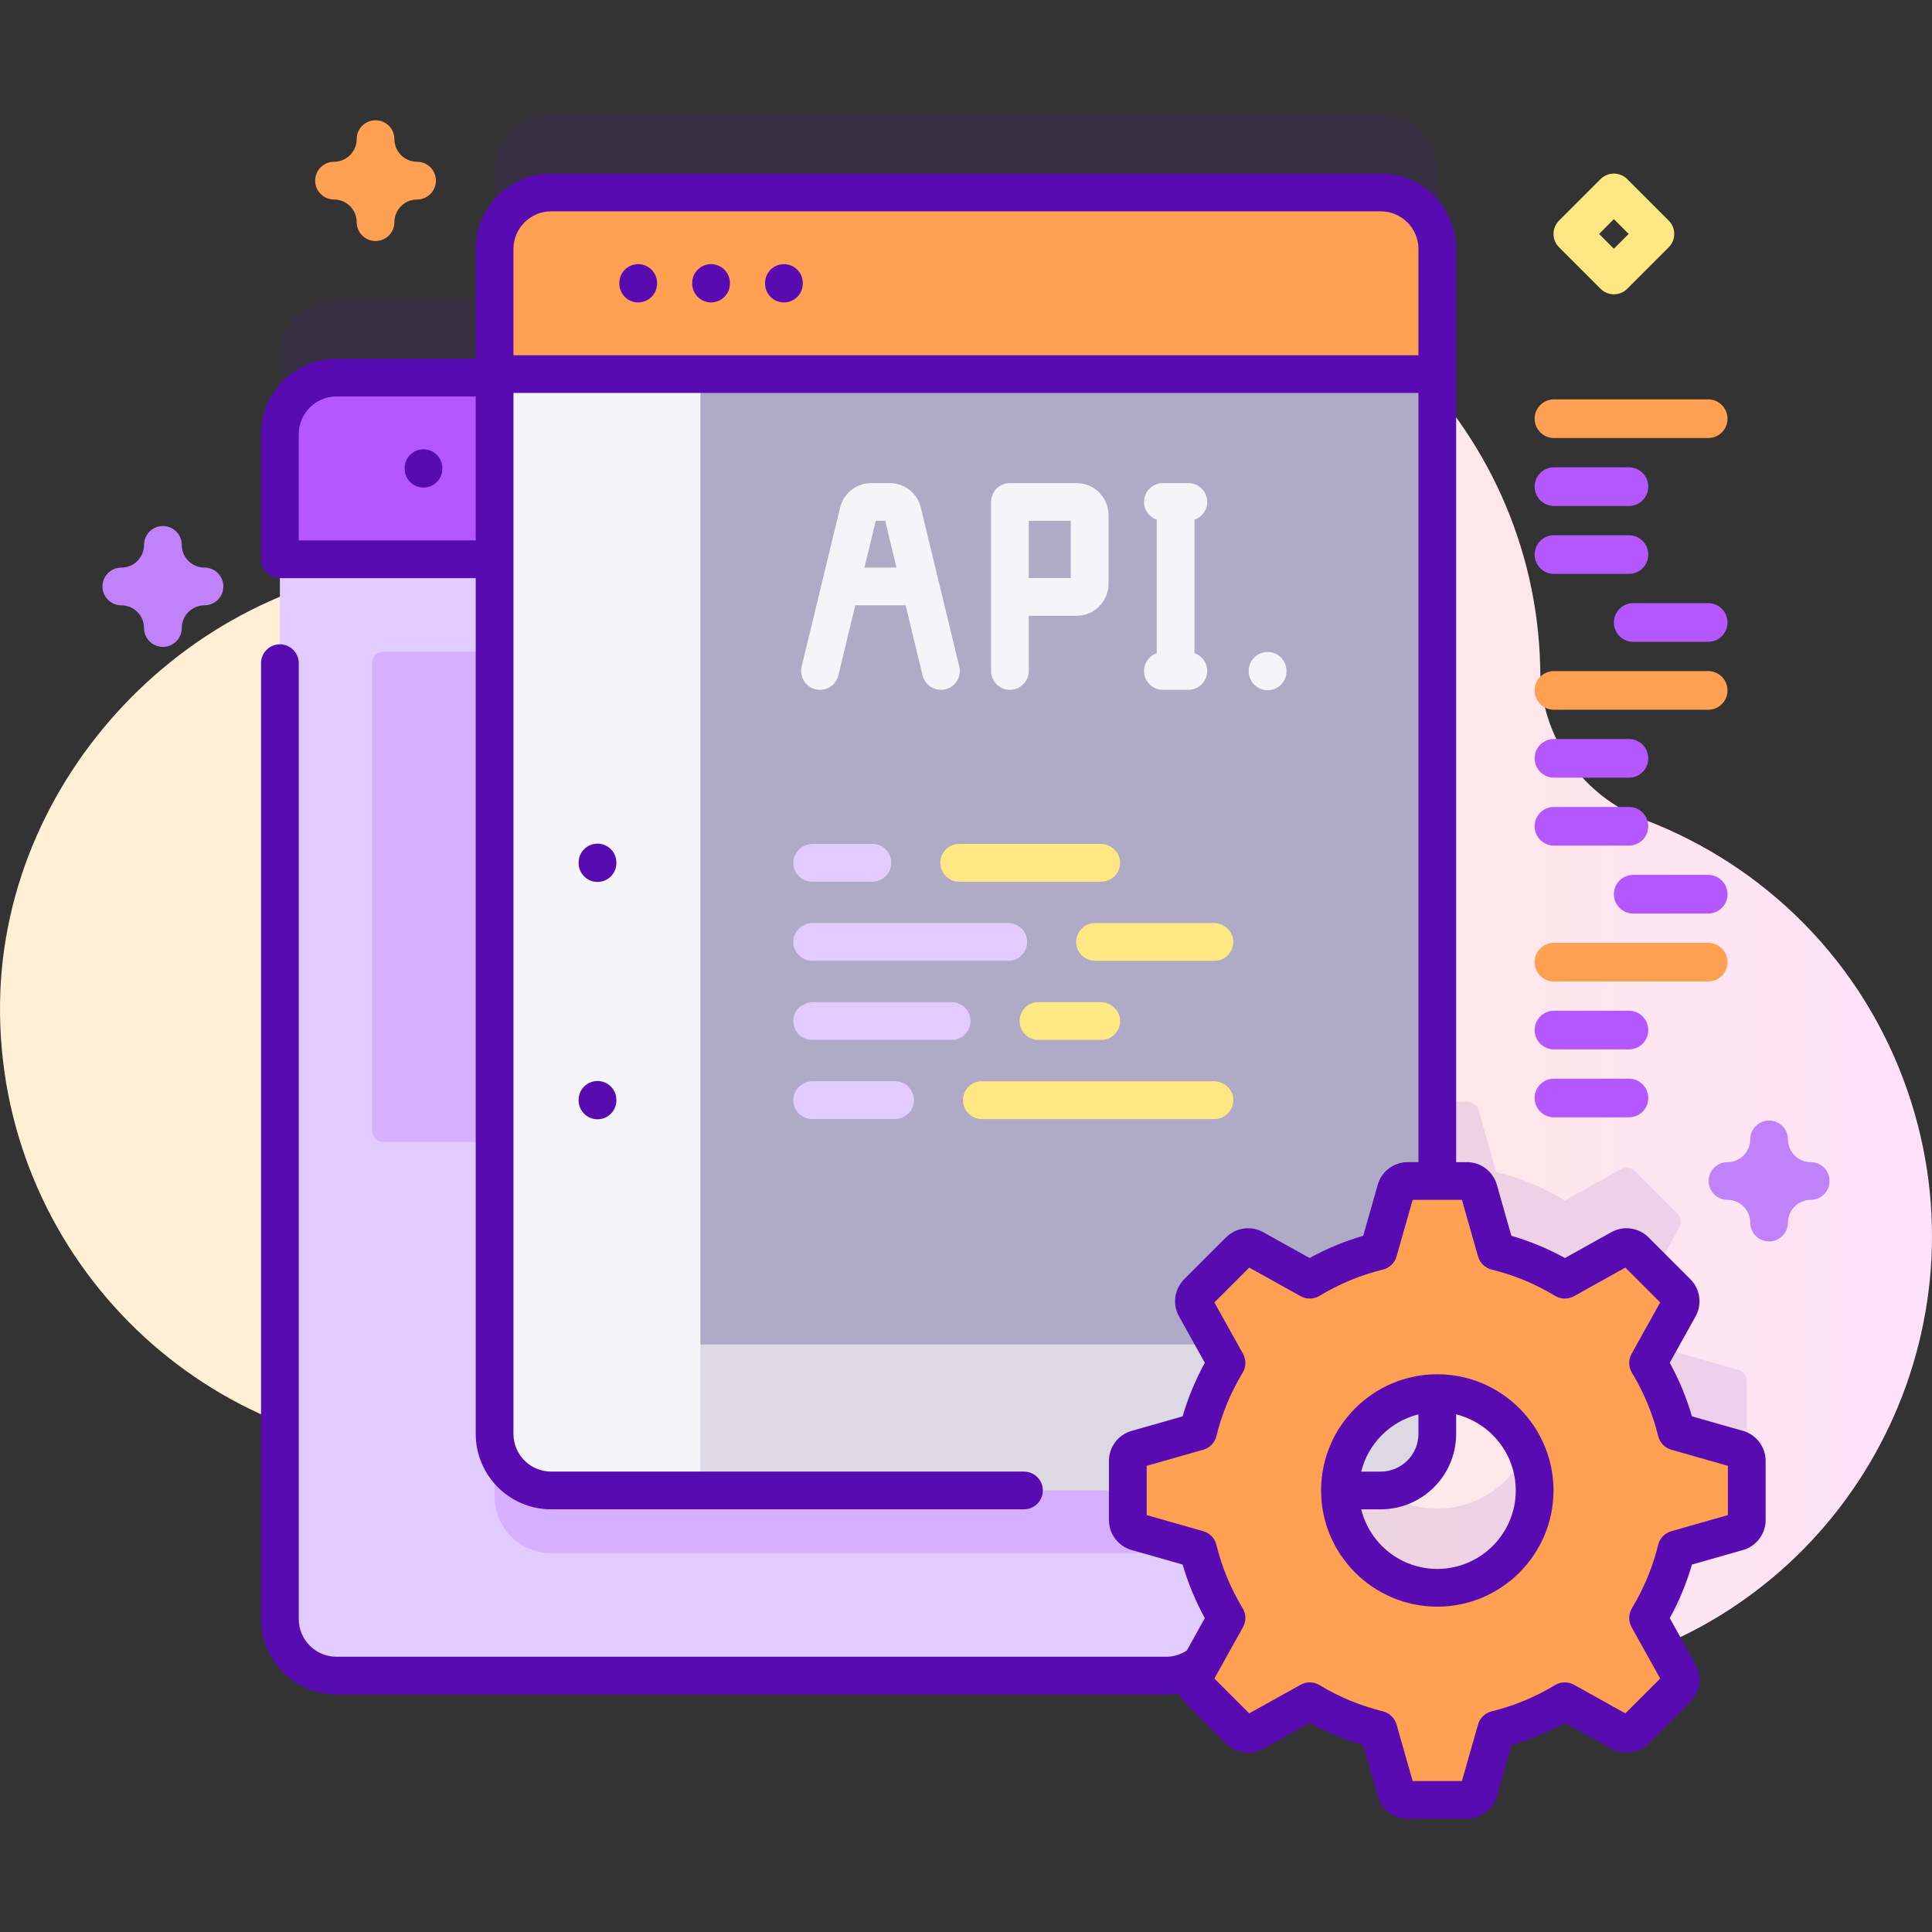 <svg id="Capa_1" enable-background="new 0 0 512 512" height="512" viewBox="0 0 512 512" width="512" xmlns="http://www.w3.org/2000/svg" xmlns:xlink="http://www.w3.org/1999/xlink"><rect x="0" y="0" width="512" height="512" fill="#333333" stroke="none"/><linearGradient id="SVGID_1_" gradientUnits="userSpaceOnUse" x1="225.816" x2="864.887" y1="253.5" y2="253.5"><stop offset=".001" stop-color="#fff0d5"/><stop offset=".511" stop-color="#ffdfff"/><stop offset="1" stop-color="#d9ceff"/></linearGradient><path d="m505.626 289.418c-11.826-34.61-38.138-60.16-69.852-72.202-16.43-6.239-27.346-21.856-27.587-39.429-.005-.384-.012-.769-.021-1.154-1.507-64.582-55.488-116.33-120.077-115.221-38.094.654-71.788 19.355-92.905 47.92-18.185 24.599-46.49 39.965-77.08 39.949-.898 0-1.797.009-2.7.029-61.917 1.354-114.567 54.478-115.393 116.403-.879 65.932 52.303 119.654 118.032 119.654 50.947 0 94.349-32.277 110.886-77.497 4.327-11.832 17.152-18.174 29.283-14.772.151.042.303.085.455.127 11.099 3.064 18.458 13.64 17.55 25.119-1.217 15.383.581 31.255 5.798 46.796 20.521 61.135 87.188 94.685 148.493 74.68 62.711-20.465 96.379-88.184 75.118-150.402z" fill="url(#SVGID_1_)"/><path d="m460.567 363.017-16.276-4.635c-1.594-6.498-4.16-12.617-7.537-18.186l8.235-14.791c.698-1.258.479-2.831-.538-3.848l-11.124-11.124c-1.018-1.018-2.591-1.236-3.848-.538l-14.792 8.235c-5.569-3.377-11.688-5.943-18.186-7.536l-4.635-16.276c-.395-1.388-1.661-2.343-3.104-2.343h-7.865v-246.985c0-8.274-6.715-14.99-14.99-14.99h-219.847c-8.274 0-14.99 6.715-14.99 14.99v34.083h-41.907c-8.271 0-14.992 6.721-14.992 14.992v314.005c0 8.281 6.721 14.992 14.992 14.992h219.845c3.538 0 6.786-1.235 9.352-3.288l-1.555 2.792c-.698 1.257-.479 2.831.538 3.848l11.124 11.124c1.018 1.018 2.591 1.236 3.848.538l14.792-8.235c5.568 3.377 11.688 5.943 18.186 7.537l4.635 16.276c.395 1.388 1.661 2.343 3.104 2.343h15.73c1.443 0 2.709-.955 3.104-2.343l4.635-16.276c6.498-1.594 12.617-4.159 18.186-7.537l14.792 8.235c1.258.698 2.83.479 3.848-.538l11.124-11.124c1.018-1.018 1.236-2.591.538-3.848l-8.235-14.792c3.377-5.568 5.943-11.688 7.537-18.186l16.276-4.635c1.388-.395 2.343-1.661 2.343-3.104v-15.729c0-1.442-.955-2.708-2.343-3.103zm-136.683 46.834c.069-.585.115-1.177.115-1.781v-2.087c.339.602.683 1.201 1.041 1.791zm57.013-10.07c-14.245 0-25.794-11.549-25.796-25.793h10.806c8.274 0 14.99-6.715 14.99-14.99v-10.809c14.246 0 25.796 11.55 25.796 25.796s-11.55 25.796-25.796 25.796z" fill="#590bb2" opacity=".1"/><path d="m324 115.067v314.006c0 8.281-6.721 14.992-14.992 14.992h-219.845c-8.271 0-14.992-6.711-14.992-14.992v-314.006c0-8.271 6.721-14.992 14.992-14.992h219.845c8.271 0 14.992 6.721 14.992 14.992z" fill="#e2ccff"/><path d="m299.546 299.634v-123.915c0-1.656-1.342-2.998-2.998-2.998h-194.925c-1.656 0-2.998 1.342-2.998 2.998v123.914c0 1.656 1.342 2.998 2.998 2.998h194.925c1.656.001 2.998-1.342 2.998-2.997z" fill="#d6b0ff"/><path d="m323.999 254.15v157.437h-177.937c-8.274 0-14.99-6.715-14.99-14.99v-142.447z" fill="#d6b0ff"/><path d="m324.002 148.212v-33.148c0-8.279-6.711-14.99-14.99-14.99h-219.848c-8.279 0-14.99 6.711-14.99 14.99v33.148z" fill="#b557ff"/><path d="m380.897 65.992v314.009c0 8.274-6.715 14.99-14.99 14.99h-219.847c-8.274 0-14.99-6.715-14.99-14.99v-314.009c0-8.274 6.715-14.99 14.99-14.99h219.848c8.274 0 14.989 6.716 14.989 14.99z" fill="#afabc6"/><path d="m131.07 356.307v23.694c0 8.274 6.715 14.99 14.99 14.99h219.848c8.274 0 14.99-6.715 14.99-14.99v-23.694z" fill="#ddd9e4"/><path d="m185.615 51.003h-39.555c-8.274 0-14.99 6.715-14.99 14.99v314.009c0 8.274 6.715 14.99 14.99 14.99h39.555z" fill="#f5f4f9"/><path d="m380.897 99.14v-33.148c0-8.279-6.711-14.99-14.99-14.99h-219.847c-8.279 0-14.99 6.711-14.99 14.99v33.148z" fill="#ffa052"/><path d="m460.567 384.019-16.276-4.635c-1.594-6.498-4.159-12.617-7.537-18.186l8.235-14.792c.698-1.258.479-2.83-.538-3.848l-11.124-11.124c-1.018-1.018-2.591-1.236-3.848-.538l-14.792 8.235c-5.568-3.377-11.688-5.943-18.186-7.537l-4.635-16.276c-.395-1.388-1.661-2.343-3.104-2.343h-15.73c-1.443 0-2.708.955-3.104 2.343l-4.635 16.276c-6.498 1.594-12.617 4.159-18.186 7.537l-14.792-8.235c-1.258-.698-2.83-.479-3.848.538l-11.124 11.124c-1.018 1.018-1.237 2.591-.538 3.848l8.235 14.792c-3.377 5.568-5.943 11.688-7.537 18.186l-16.276 4.635c-1.388.395-2.343 1.661-2.343 3.104v15.73c0 1.443.955 2.709 2.343 3.104l16.276 4.635c1.594 6.498 4.159 12.617 7.537 18.186l-8.235 14.792c-.698 1.258-.479 2.83.538 3.848l11.124 11.124c1.018 1.018 2.591 1.237 3.848.538l14.792-8.235c5.568 3.377 11.688 5.943 18.186 7.537l4.635 16.276c.395 1.388 1.661 2.343 3.104 2.343h15.73c1.443 0 2.708-.955 3.104-2.343l4.635-16.276c6.498-1.594 12.617-4.159 18.186-7.537l14.792 8.235c1.258.698 2.83.479 3.848-.538l11.124-11.124c1.018-1.018 1.237-2.591.538-3.848l-8.235-14.792c3.377-5.568 5.943-11.688 7.537-18.186l16.276-4.635c1.388-.395 2.343-1.661 2.343-3.104v-15.73c0-1.443-.955-2.709-2.343-3.104zm-79.67 36.764c-14.246 0-25.796-11.55-25.796-25.796s11.55-25.796 25.796-25.796 25.796 11.55 25.796 25.796-11.55 25.796-25.796 25.796z" fill="#ffa052"/><path d="m99.521 63.873c-2.761 0-5-2.238-5-5 0-3.309-2.692-6.001-6.001-6.001-2.761 0-5-2.238-5-5s2.239-5 5-5c3.309 0 6.001-2.692 6.001-6.002 0-2.762 2.239-5 5-5s5 2.238 5 5c0 3.31 2.692 6.002 6.001 6.002 2.761 0 5 2.238 5 5s-2.239 5-5 5c-3.309 0-6.001 2.692-6.001 6.001 0 2.762-2.239 5-5 5z" fill="#ffa052"/><path d="m411.816 116.084h40.871c2.83 0 5.123-2.294 5.123-5.123s-2.293-5.123-5.123-5.123h-40.871c-2.83 0-5.123 2.294-5.123 5.123s2.294 5.123 5.123 5.123z" fill="#ffa052"/><path d="m411.816 134.086h19.869c2.83 0 5.123-2.294 5.123-5.123s-2.293-5.123-5.123-5.123h-19.869c-2.83 0-5.123 2.294-5.123 5.123s2.294 5.123 5.123 5.123z" fill="#b557ff"/><path d="m411.816 152.088h19.869c2.83 0 5.123-2.294 5.123-5.123s-2.293-5.123-5.123-5.123h-19.869c-2.83 0-5.123 2.294-5.123 5.123s2.294 5.123 5.123 5.123z" fill="#b557ff"/><path d="m411.816 188.092h40.871c2.83 0 5.123-2.294 5.123-5.123s-2.293-5.123-5.123-5.123h-40.871c-2.83 0-5.123 2.294-5.123 5.123s2.294 5.123 5.123 5.123z" fill="#ffa052"/><path d="m411.816 206.094h19.869c2.83 0 5.123-2.294 5.123-5.123s-2.293-5.123-5.123-5.123h-19.869c-2.83 0-5.123 2.294-5.123 5.123s2.294 5.123 5.123 5.123z" fill="#b557ff"/><path d="m411.816 224.096h19.869c2.83 0 5.123-2.294 5.123-5.123s-2.293-5.123-5.123-5.123h-19.869c-2.83 0-5.123 2.294-5.123 5.123s2.294 5.123 5.123 5.123z" fill="#b557ff"/><path d="m452.688 159.844h-19.869c-2.83 0-5.123 2.294-5.123 5.123s2.293 5.123 5.123 5.123h19.869c2.83 0 5.123-2.294 5.123-5.123s-2.294-5.123-5.123-5.123z" fill="#b557ff"/><path d="m411.816 260.1h40.871c2.83 0 5.123-2.294 5.123-5.123s-2.293-5.123-5.123-5.123h-40.871c-2.83 0-5.123 2.294-5.123 5.123s2.294 5.123 5.123 5.123z" fill="#ffa052"/><path d="m411.816 278.102h19.869c2.83 0 5.123-2.294 5.123-5.123s-2.293-5.123-5.123-5.123h-19.869c-2.83 0-5.123 2.294-5.123 5.123s2.294 5.123 5.123 5.123z" fill="#b557ff"/><path d="m411.816 296.104h19.869c2.83 0 5.123-2.294 5.123-5.123s-2.293-5.123-5.123-5.123h-19.869c-2.83 0-5.123 2.294-5.123 5.123 0 2.83 2.294 5.123 5.123 5.123z" fill="#b557ff"/><path d="m452.688 231.852h-19.869c-2.83 0-5.123 2.294-5.123 5.123s2.293 5.123 5.123 5.123h19.869c2.83 0 5.123-2.294 5.123-5.123s-2.294-5.123-5.123-5.123z" fill="#b557ff"/><path d="m244.026 134.512c-.925-3.821-4.316-6.489-8.247-6.489h-4.892c-3.931 0-7.322 2.668-8.247 6.489l-10.193 42.122c-.649 2.684 1 5.386 3.684 6.036 2.683.651 5.387-1 6.036-3.684l4.493-18.569h13.342l4.493 18.569c.554 2.289 2.601 3.826 4.857 3.826.389 0 .785-.046 1.18-.142 2.684-.649 4.334-3.352 3.685-6.036zm-14.943 15.904 2.999-12.392h2.505l2.999 12.392z" fill="#f5f4f9"/><path d="m285.288 128.023h-17.651c-2.762 0-5.001 2.239-5.001 5.001v44.786c0 2.762 2.239 5.001 5.001 5.001s5.001-2.239 5.001-5.001v-14.623h12.65c4.678 0 8.484-3.806 8.484-8.484v-18.195c-.001-4.679-3.806-8.485-8.484-8.485zm-1.518 25.163h-11.133v-15.162h11.133z" fill="#f5f4f9"/><path d="m316.548 173.105v-35.377c1.955-.679 3.368-2.518 3.368-4.705 0-2.762-2.239-5.001-5.001-5.001h-6.735c-2.762 0-5.001 2.239-5.001 5.001 0 2.187 1.412 4.026 3.368 4.705v35.377c-1.955.679-3.368 2.518-3.368 4.705 0 2.762 2.239 5.001 5.001 5.001h6.735c2.762 0 5.001-2.239 5.001-5.001 0-2.187-1.413-4.026-3.368-4.705z" fill="#f5f4f9"/><path d="m335.93 182.919c-2.762 0-5.001-2.239-5.001-5.001v-.145c0-2.762 2.239-5.001 5.001-5.001s5.001 2.239 5.001 5.001v.145c0 2.762-2.239 5.001-5.001 5.001z" fill="#f5f4f9"/><path d="m231.19 223.643h-15.733c-2.615 0-4.951 1.912-5.199 4.515-.285 2.987 2.056 5.5 4.984 5.5h15.948c2.766 0 5.008-2.242 5.008-5.008 0-2.765-2.242-5.007-5.008-5.007z" fill="#e2ccff"/><path d="m291.621 223.643h-37.414c-2.766 0-5.008 2.242-5.008 5.008 0 2.766 2.242 5.008 5.008 5.008h37.629c2.928 0 5.269-2.513 4.984-5.5-.248-2.604-2.584-4.516-5.199-4.516z" fill="#ffe783"/><path d="m267.194 244.609h-51.737c-2.615 0-4.951 1.912-5.199 4.515-.285 2.987 2.056 5.5 4.984 5.5h51.952c2.766 0 5.008-2.242 5.008-5.008 0-2.765-2.242-5.007-5.008-5.007z" fill="#e2ccff"/><path d="m321.624 244.609h-31.414c-2.766 0-5.008 2.242-5.008 5.008 0 2.766 2.242 5.008 5.008 5.008h31.629c2.929 0 5.269-2.514 4.984-5.5-.248-2.604-2.583-4.516-5.199-4.516z" fill="#ffe783"/><path d="m252.192 265.576h-36.735c-2.615 0-4.951 1.912-5.199 4.515-.285 2.987 2.056 5.5 4.984 5.5h36.951c2.766 0 5.008-2.242 5.008-5.008-.001-2.765-2.243-5.007-5.009-5.007z" fill="#e2ccff"/><path d="m291.621 265.576h-16.412c-2.766 0-5.008 2.242-5.008 5.008 0 2.766 2.242 5.008 5.008 5.008h16.627c2.928 0 5.269-2.513 4.984-5.5-.248-2.604-2.584-4.516-5.199-4.516z" fill="#ffe783"/><path d="m321.625 286.542h-61.417c-2.766 0-5.008 2.242-5.008 5.008 0 2.766 2.242 5.008 5.008 5.008h61.632c2.928 0 5.269-2.513 4.984-5.5-.249-2.604-2.584-4.516-5.199-4.516z" fill="#ffe783"/><path d="m237.191 286.542h-21.734c-2.615 0-4.951 1.912-5.199 4.515-.285 2.987 2.056 5.5 4.984 5.5h21.949c2.766 0 5.008-2.242 5.008-5.008-.001-2.765-2.243-5.007-5.008-5.007z" fill="#e2ccff"/><g fill="#590bb2"><path d="m461.938 379.21h-.001l-13.55-3.858c-1.433-4.938-3.404-9.694-5.884-14.199l6.857-12.318c1.775-3.194 1.209-7.229-1.374-9.811l-11.124-11.124c-2.582-2.583-6.617-3.148-9.817-1.372l-12.314 6.855c-4.506-2.48-9.262-4.451-14.198-5.885l-3.859-13.551c-1.002-3.517-4.256-5.973-7.913-5.973h-2.865v-241.982c0-11.022-8.967-19.989-19.99-19.989h-219.846c-11.022 0-19.99 8.967-19.99 19.989v29.082h-36.906c-11.022 0-19.989 8.967-19.989 19.989v33.145.005c0 2.762 2.239 5 5 5h51.896v226.785c0 11.022 8.967 19.989 19.99 19.989h125.298c2.761 0 5-2.238 5-5s-2.239-5-5-5h-125.299c-5.508 0-9.99-4.481-9.99-9.989v-275.857h239.827v203.834h-2.865c-3.657 0-6.91 2.456-7.913 5.974l-3.858 13.55c-4.936 1.434-9.692 3.404-14.198 5.885l-12.319-6.858c-3.194-1.773-7.23-1.208-9.811 1.375l-11.123 11.123c-2.584 2.583-3.149 6.617-1.373 9.815l6.855 12.314c-2.48 4.506-4.451 9.262-5.884 14.199l-13.551 3.858c-3.516 1.002-5.972 4.256-5.972 7.913v15.729c0 3.656 2.456 6.91 5.974 7.912l13.55 3.858c1.433 4.938 3.404 9.693 5.884 14.199l-4.775 8.578c-1.633 1.083-3.522 1.66-5.505 1.66h-219.849c-5.508 0-9.989-4.481-9.989-9.99v-253.313c0-2.762-2.239-5-5-5s-5 2.238-5 5v253.313c0 11.022 8.967 19.99 19.989 19.99h219.848c1.101 0 2.188-.089 3.254-.263.387.784.902 1.515 1.543 2.156l11.124 11.124c2.584 2.584 6.617 3.148 9.816 1.372l12.314-6.855c4.505 2.479 9.261 4.45 14.198 5.884l3.859 13.551c1.002 3.517 4.256 5.973 7.913 5.973h15.729c3.657 0 6.91-2.456 7.913-5.974l3.858-13.55c4.938-1.434 9.693-3.404 14.198-5.884l12.319 6.858c3.193 1.771 7.228 1.207 9.811-1.375l11.125-11.124c2.581-2.583 3.146-6.617 1.371-9.815l-6.855-12.314c2.479-4.505 4.451-9.262 5.884-14.199l13.552-3.858c3.516-1.002 5.972-4.256 5.972-7.912v-15.729c0-3.659-2.456-6.913-5.972-7.915zm-335.868-235.997h-46.895v-28.149c0-5.508 4.481-9.989 9.989-9.989h36.906zm10-49.072v-28.149c0-5.508 4.481-9.989 9.99-9.989h219.848c5.508 0 9.99 4.481 9.99 9.989v28.148h-239.828zm321.84 307.373-14.988 4.269c-1.728.492-3.059 1.873-3.487 3.617-1.453 5.922-3.793 11.569-6.956 16.784-.932 1.536-.967 3.455-.093 5.024l7.583 13.62-9.23 9.23-13.62-7.583c-1.57-.873-3.489-.838-5.025.094-5.215 3.163-10.862 5.503-16.784 6.955-1.745.429-3.126 1.76-3.618 3.487l-4.268 14.989h-13.054l-4.268-14.988c-.492-1.728-1.874-3.059-3.618-3.487-5.921-1.452-11.568-3.792-16.784-6.955-1.537-.932-3.454-.966-5.025-.094l-13.62 7.582-9.229-9.229 7.583-13.62c.874-1.569.838-3.488-.093-5.024-3.164-5.216-5.504-10.863-6.956-16.784-.428-1.744-1.759-3.125-3.487-3.617l-14.988-4.269v-13.053l14.988-4.269c1.728-.492 3.059-1.873 3.487-3.617 1.452-5.921 3.792-11.568 6.956-16.784.932-1.536.967-3.455.093-5.024l-7.582-13.62 9.23-9.229 13.619 7.582c1.569.874 3.488.839 5.025-.093 5.217-3.164 10.864-5.505 16.784-6.956 1.745-.429 3.126-1.76 3.618-3.487l4.268-14.988h13.054l4.268 14.988c.492 1.728 1.873 3.059 3.618 3.487 5.92 1.452 11.567 3.792 16.784 6.956 1.537.932 3.456.967 5.025.093l13.619-7.582 9.23 9.229-7.582 13.62c-.874 1.569-.838 3.488.093 5.024 3.163 5.215 5.503 10.862 6.956 16.784.428 1.744 1.759 3.125 3.487 3.617l14.988 4.269v13.052z"/><path d="m380.897 364.191c-16.981 0-30.796 13.815-30.796 30.796s13.815 30.796 30.796 30.796 30.796-13.815 30.796-30.796-13.815-30.796-30.796-30.796zm-5 10.633v5.174c0 5.508-4.481 9.989-9.99 9.989h-5.173c1.85-7.45 7.713-13.313 15.163-15.163zm5 40.959c-9.74 0-17.915-6.741-20.163-15.796h5.173c11.022 0 19.99-8.967 19.99-19.989v-5.174c9.055 2.248 15.796 10.422 15.796 20.163 0 11.467-9.329 20.796-20.796 20.796z"/><path d="m112.23 129.216c2.761 0 5-2.238 5-5v-.145c0-2.762-2.239-5-5-5s-5 2.238-5 5v.145c0 2.762 2.239 5 5 5z"/><path d="m169.126 69.999c-2.761 0-5 2.238-5 5v.145c0 2.762 2.239 5 5 5s5-2.238 5-5v-.145c0-2.762-2.239-5-5-5z"/><path d="m188.438 69.999c-2.761 0-5 2.238-5 5v.145c0 2.762 2.239 5 5 5s5-2.238 5-5v-.145c0-2.762-2.239-5-5-5z"/><path d="m207.749 69.999c-2.761 0-5 2.238-5 5v.145c0 2.762 2.239 5 5 5s5-2.238 5-5v-.145c0-2.762-2.239-5-5-5z"/><path d="m163.343 228.578c0-2.762-2.239-5-5.001-5s-5.001 2.239-5.001 5v.145c0 2.762 2.239 5.001 5.001 5.001s5.001-2.239 5.001-5.001z"/><path d="m158.343 286.477c-2.762 0-5.001 2.239-5.001 5.001v.145c0 2.762 2.239 5 5.001 5s5.001-2.239 5.001-5v-.145c-.001-2.762-2.24-5.001-5.001-5.001z"/></g><path d="m427.696 77.993c-1.28 0-2.559-.488-3.536-1.465l-10.996-10.995c-.938-.938-1.464-2.209-1.464-3.535s.527-2.598 1.464-3.535l10.996-10.996c.938-.938 2.209-1.465 3.536-1.465 1.326 0 2.598.527 3.536 1.465l10.995 10.996c1.953 1.952 1.953 5.118 0 7.07l-10.995 10.995c-.977.977-2.256 1.465-3.536 1.465zm-3.925-15.995 3.924 3.924 3.924-3.924-3.924-3.925z" fill="#ffe783"/><path d="m468.828 328.992c-2.761 0-5-2.238-5-5 0-3.318-2.699-6.018-6.017-6.018-2.761 0-5-2.238-5-5s2.239-5 5-5c3.318 0 6.017-2.699 6.017-6.017 0-2.762 2.239-5 5-5s5 2.238 5 5c0 3.317 2.699 6.017 6.017 6.017 2.761 0 5 2.238 5 5s-2.239 5-5 5c-3.318 0-6.017 2.699-6.017 6.018 0 2.762-2.239 5-5 5z" fill="#c182f9"/><path d="m43.172 171.434c-2.761 0-5-2.238-5-5 0-3.317-2.699-6.017-6.017-6.017-2.761 0-5-2.238-5-5s2.239-5 5-5c3.318 0 6.017-2.699 6.017-6.018 0-2.762 2.239-5 5-5s5 2.238 5 5c0 3.318 2.699 6.018 6.017 6.018 2.761 0 5 2.238 5 5s-2.239 5-5 5c-3.318 0-6.017 2.699-6.017 6.017 0 2.761-2.238 5-5 5z" fill="#c182f9"/></svg>